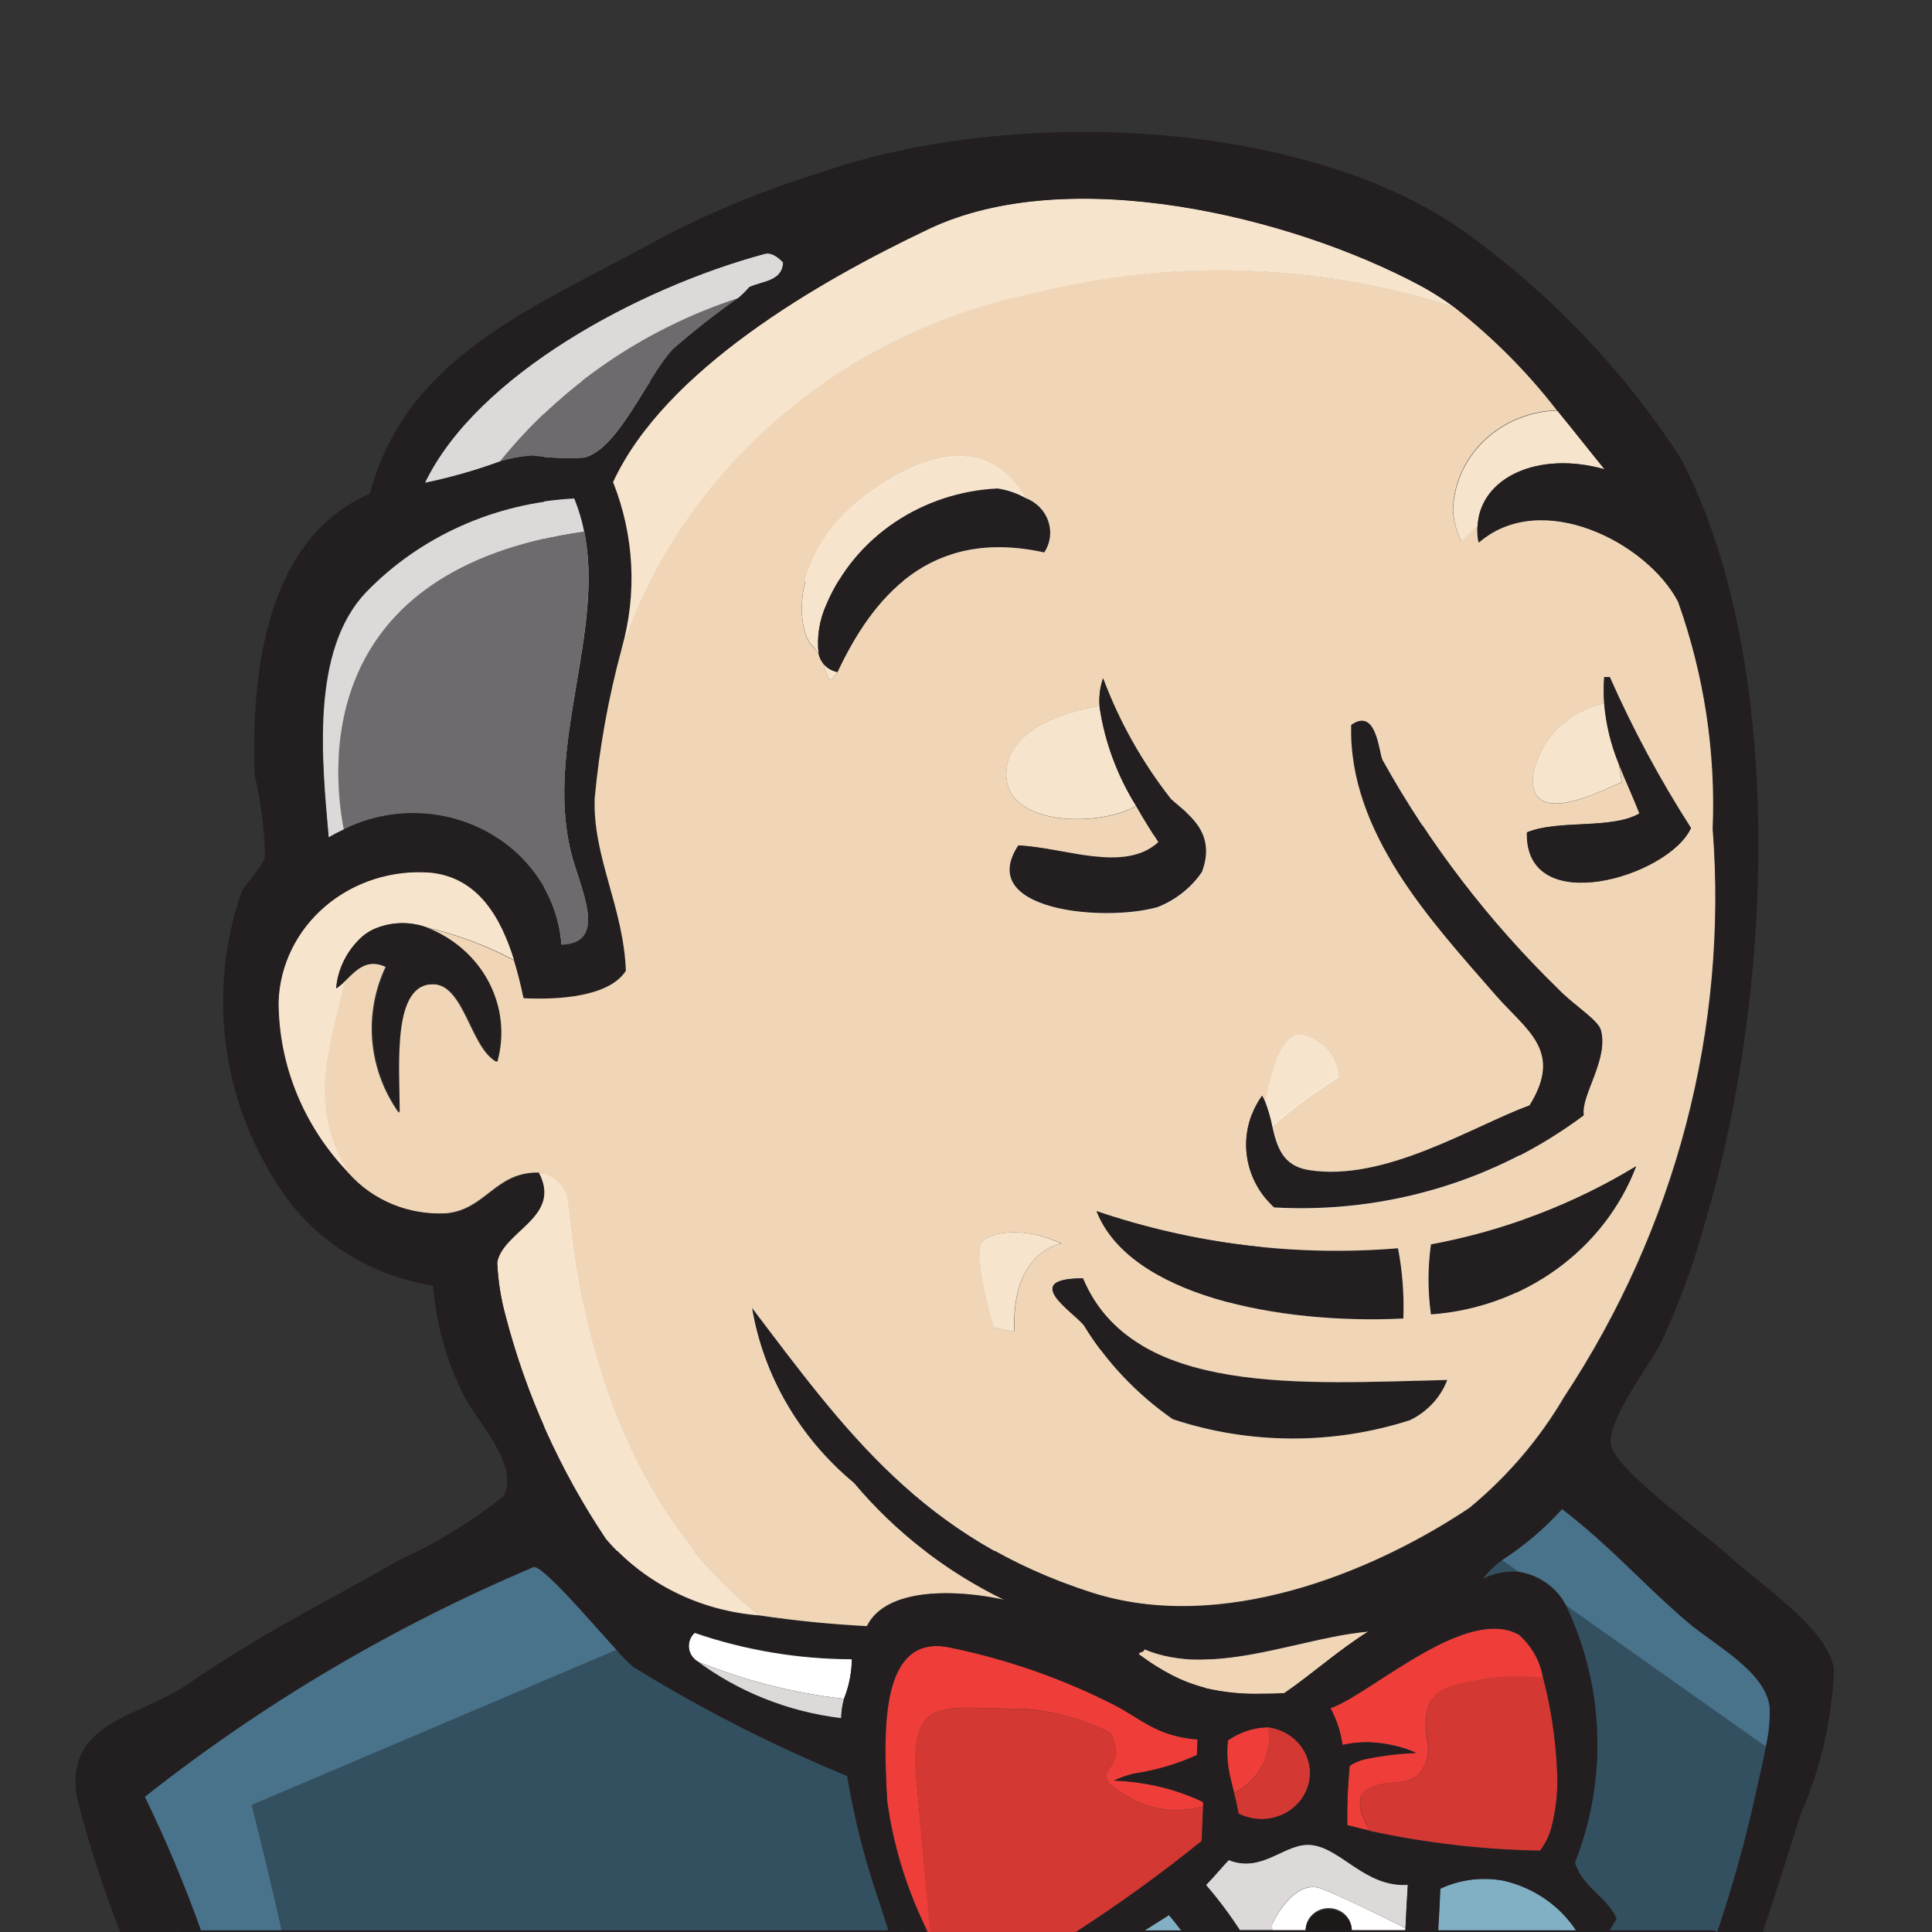<svg width="125" height="125" viewBox="0 0 125 125" fill="none" xmlns="http://www.w3.org/2000/svg">
<rect x="0" y="0" width="125" height="125" fill="#333333" stroke="none"/>
<g clip-path="url(#clip0_14_49)">
<path d="M51.835 55.292V37.59H67.416C68.901 37.59 70.332 37.714 71.71 37.961C73.087 38.209 74.307 38.65 75.367 39.286C76.426 39.922 77.274 40.806 77.911 41.936C78.546 43.067 78.865 44.516 78.865 46.282C78.865 49.462 77.911 51.759 76.002 53.172C74.095 54.586 71.657 55.292 68.689 55.292H51.835ZM35.193 24.658V100.342H71.869C75.261 100.342 78.564 99.918 81.78 99.07C84.995 98.222 87.857 96.915 90.366 95.148C92.874 93.381 94.871 91.102 96.355 88.311C97.839 85.519 98.581 82.216 98.581 78.4C98.581 73.665 97.432 69.62 95.136 66.263C92.839 62.906 89.358 60.557 84.694 59.214C88.086 57.589 90.648 55.504 92.38 52.96C94.111 50.416 94.977 47.236 94.977 43.42C94.977 39.887 94.394 36.919 93.228 34.516C92.061 32.114 90.418 30.188 88.298 28.739C86.179 27.291 83.635 26.248 80.666 25.612C77.699 24.976 74.413 24.658 70.809 24.658H35.193ZM51.835 87.41V66.634H69.96C73.564 66.634 76.462 67.464 78.653 69.125C80.843 70.786 81.939 73.559 81.939 77.446C81.939 79.425 81.603 81.05 80.932 82.322C80.26 83.594 79.359 84.601 78.228 85.343C77.098 86.085 75.79 86.615 74.307 86.933C72.822 87.251 71.268 87.41 69.643 87.41H51.835Z" fill="white"/>
<path d="M23.395 60.629C23.619 60.44 23.865 60.276 24.13 60.143C23.857 60.263 23.608 60.428 23.395 60.629Z" fill="#F0D6B7"/>
<path d="M36.737 77.857C37.006 79.653 37.813 95.618 49.138 104.516C51.439 104.857 53.757 105.088 56.083 105.207C57.338 102.648 61.965 102.844 64.982 103.501C61.199 101.663 57.873 99.078 55.226 95.917C51.703 92.99 49.368 88.982 48.627 84.588C54.67 92.564 59.665 99.517 70.653 103.04C78.97 105.693 88.681 101.825 95.07 97.555C97.531 95.523 99.602 93.098 101.189 90.389C108.434 79.421 111.803 66.536 110.806 53.617C111.01 48.628 110.25 43.646 108.564 38.918C106.533 35.045 99.669 31.581 95.652 35.079C95.586 34.733 95.562 34.381 95.581 34.03C94.939 34.601 94.549 35.019 94.549 35.019C94.216 34.371 94.03 33.663 94.002 32.942C94.06 31.262 94.787 29.666 96.035 28.478C97.284 27.29 98.962 26.598 100.727 26.544C98.817 24.068 96.589 21.829 94.097 19.877C85.354 17.035 75.924 16.705 66.986 18.93C60.79 20.197 55.053 22.993 50.352 27.035C45.65 31.078 42.148 36.226 40.198 41.964C39.343 45.131 38.761 48.359 38.459 51.616C38.32 55.387 40.324 58.675 40.476 62.779C39.405 64.459 36.132 64.668 33.868 64.553C33.702 63.756 33.5 62.937 33.258 62.139C31.475 61.193 29.568 60.476 27.587 60.006C29.324 60.682 30.742 61.939 31.575 63.539C32.408 65.14 32.599 66.975 32.11 68.699C30.438 67.791 30.039 63.794 28.075 63.679C25.269 63.517 25.78 68.866 25.793 71.996C24.822 70.621 24.234 69.033 24.085 67.382C23.936 65.73 24.23 64.07 24.942 62.557C23.668 61.964 22.951 62.817 22.252 63.483C21.256 67.902 19.799 71.472 22.529 75.938C23.309 76.799 24.286 77.478 25.385 77.922C26.485 78.365 27.677 78.562 28.869 78.497C31.411 78.258 32.034 75.835 34.805 75.861C35.316 75.938 35.785 76.177 36.136 76.54C36.486 76.902 36.698 77.366 36.737 77.857ZM65.65 86.162L64.305 85.902C64.305 85.902 62.897 81.21 63.574 80.331C63.933 79.875 65.906 79.188 68.667 80.451C68.649 80.455 65.376 80.975 65.65 86.162ZM91.232 91.882C86.248 93.49 80.842 93.469 75.872 91.822C73.534 90.192 71.575 88.12 70.12 85.736C69.425 84.882 65.964 82.716 70.066 82.711C73.281 90.389 84.323 89.502 93.635 89.293C93.206 90.414 92.347 91.336 91.232 91.882ZM92.577 85.057C92.366 83.552 92.366 82.028 92.577 80.523C97.295 79.646 101.797 77.931 105.847 75.469C104.838 78.112 103.049 80.421 100.694 82.121C98.34 83.82 95.519 84.837 92.572 85.049L92.577 85.057ZM104.933 50.622C104.112 50.883 98.791 53.873 99.203 50.102C99.412 48.991 99.959 47.964 100.777 47.147C101.595 46.33 102.647 45.76 103.803 45.508C103.764 44.94 103.764 44.37 103.803 43.802H104.157C105.649 47.178 107.405 50.444 109.412 53.57C107.99 56.718 98.652 59.499 98.804 53.851C100.822 52.998 104.305 53.681 106.094 52.61C105.672 51.514 105.197 50.477 104.749 49.385L104.933 50.622ZM81.678 70.883C81.758 71.02 81.827 71.163 81.884 71.31C82.292 69.147 83.045 66.618 84.341 66.989C84.971 67.156 85.528 67.51 85.931 67.999C86.334 68.489 86.563 69.088 86.583 69.71C85.072 70.64 83.65 71.693 82.332 72.858C82.624 74.138 82.978 75.417 84.677 75.707C89.636 76.514 95.406 72.82 98.974 71.531C101.185 67.983 98.782 66.677 96.791 64.395C92.711 59.703 87.242 53.919 87.439 46.907C89.089 45.768 89.232 48.643 89.465 49.168C92.493 54.621 96.333 59.629 100.866 64.037C101.826 65.035 103.408 65.995 103.583 66.656C104.09 68.58 102.265 70.883 102.476 72.159C96.795 76.414 89.671 78.539 82.453 78.13C81.439 77.205 80.804 75.967 80.66 74.637C80.516 73.308 80.874 71.973 81.669 70.87L81.678 70.883ZM90.456 80.783C90.741 82.276 90.855 83.793 90.797 85.309C82.678 85.693 73.079 83.782 70.949 78.361C77.192 80.489 83.844 81.311 90.452 80.77L90.456 80.783ZM71.375 43.896C72.417 46.69 73.894 49.32 75.755 51.697C76.778 52.644 78.759 53.796 77.777 56.428C77.082 57.447 76.079 58.241 74.899 58.705C71.357 59.699 63.103 58.91 65.897 54.709C68.824 54.837 72.765 56.517 74.953 54.495C74.527 53.847 74.016 53.041 73.509 52.145C71.268 53.493 65.108 53.553 65.108 50.102C65.108 46.468 71.111 45.691 71.111 45.691L71.156 45.794C71.089 45.15 71.162 44.499 71.371 43.883L71.375 43.896ZM56.921 31.407C62.279 27.93 64.991 29.914 66.336 32.208C66.683 32.339 66.996 32.54 67.252 32.798C67.508 33.056 67.701 33.364 67.819 33.701C67.936 34.038 67.974 34.395 67.93 34.747C67.886 35.1 67.761 35.439 67.564 35.74C60.131 34.094 56.437 38.7 54.182 43.478C53.603 44.476 53.572 43.768 53.24 42.898C53.111 42.723 53.018 42.526 52.967 42.318C52.855 42.128 52.716 41.955 52.554 41.801C51.478 40.748 50.918 35.301 56.921 31.407Z" fill="#F0D6B7"/>
<path d="M18.226 124.892H57.468C57.289 124.316 57.114 123.749 56.939 123.212C55.988 120.503 55.275 117.723 54.805 114.903C49.994 112.919 45.364 110.558 40.965 107.843C40.578 107.504 40.218 107.137 39.889 106.747L16.28 116.784C16.28 116.784 17.127 120 18.226 124.892Z" fill="#335061"/>
<path d="M32.348 29.858C33.029 29.659 33.731 29.533 34.442 29.483C35.551 29.628 36.673 29.67 37.791 29.607C40.005 29.082 41.879 24.356 43.552 22.594C44.895 21.419 46.303 20.315 47.77 19.284C41.649 21.29 36.285 24.968 32.348 29.858Z" fill="#6D6B6D"/>
<path d="M22.234 53.685C23.65 52.973 25.23 52.608 26.832 52.624C28.434 52.64 30.006 53.036 31.406 53.776C32.806 54.516 33.99 55.576 34.851 56.862C35.711 58.147 36.221 59.617 36.334 61.137C39.445 61.06 37.495 57.443 36.934 55.11C35.28 48.251 39.118 40.863 37.795 34.375C20.463 36.841 21.44 49.505 22.234 53.685Z" fill="#6D6B6D"/>
<path d="M49.456 16.426C41.297 18.627 30.842 24.266 27.488 31.24C29.143 30.898 30.767 30.436 32.348 29.858C36.285 24.968 41.649 21.29 47.77 19.284C48.025 19.064 48.263 18.828 48.483 18.576C49.344 18.179 50.617 18.209 50.667 16.977C50.295 16.597 49.9 16.307 49.456 16.426Z" fill="#DCD9D8"/>
<path d="M23.682 38.325C20.095 42.1 20.83 49.168 21.27 54.197C21.586 54.01 21.912 53.839 22.247 53.685C21.44 49.509 20.481 36.841 37.809 34.375C37.664 33.657 37.451 32.953 37.172 32.272C32.017 32.536 27.175 34.709 23.682 38.325Z" fill="#DCD9D8"/>
<path d="M36.737 77.857C36.701 77.373 36.496 76.914 36.155 76.552C35.814 76.191 35.356 75.948 34.854 75.861C36.356 78.71 32.541 79.606 32.164 81.641C32.214 82.84 32.402 84.03 32.725 85.189C34.053 90.276 36.241 95.123 39.203 99.543C40.421 100.97 41.932 102.147 43.643 103.002C45.354 103.857 47.229 104.372 49.156 104.516C37.813 95.623 37.006 79.653 36.737 77.857Z" fill="#F7E4CD"/>
<path d="M86.56 69.689C86.54 69.067 86.312 68.468 85.909 67.978C85.505 67.489 84.948 67.135 84.318 66.968C83.023 66.618 82.27 69.126 81.862 71.288C82.054 71.792 82.204 72.31 82.31 72.837C83.628 71.672 85.05 70.619 86.56 69.689Z" fill="#F7E4CD"/>
<path d="M99.199 50.093C98.786 53.864 104.13 50.874 104.928 50.614L104.736 49.394C104.226 48.146 103.911 46.834 103.799 45.499C102.643 45.751 101.59 46.321 100.772 47.138C99.954 47.955 99.407 48.983 99.199 50.093Z" fill="#F7E4CD"/>
<path d="M65.103 50.093C65.103 53.544 71.25 53.484 73.505 52.136C72.29 50.187 71.49 48.029 71.151 45.785L71.106 45.683C71.106 45.683 65.103 46.459 65.103 50.093Z" fill="#F7E4CD"/>
<path d="M22.301 63.491C22.131 63.664 21.944 63.82 21.741 63.956C21.848 62.69 22.438 61.506 23.399 60.625C23.612 60.425 23.859 60.262 24.13 60.143C24.673 59.892 25.265 59.75 25.868 59.727C26.471 59.703 27.073 59.798 27.636 60.006C29.617 60.476 31.524 61.193 33.307 62.139C32.442 59.307 30.958 56.752 27.892 56.432C26.659 56.335 25.419 56.478 24.247 56.852C23.075 57.225 21.994 57.822 21.072 58.605C20.149 59.388 19.404 60.342 18.88 61.407C18.357 62.473 18.067 63.629 18.028 64.805C18.029 68.923 19.653 72.891 22.579 75.925C19.844 71.48 21.306 67.91 22.301 63.491Z" fill="#F7E4CD"/>
<path d="M67.013 18.951C75.951 16.727 85.381 17.056 94.124 19.898C93.427 19.381 92.693 18.912 91.927 18.495C83.458 13.948 69.125 10.531 60.095 14.801C52.828 18.248 43 23.955 39.651 31.185C41.027 34.639 41.22 38.419 40.203 41.985C42.155 36.245 45.66 31.095 50.366 27.052C55.072 23.009 60.813 20.215 67.013 18.951Z" fill="#F7E4CD"/>
<path d="M94.016 32.963C94.043 33.685 94.23 34.392 94.563 35.041C94.563 35.041 94.953 34.614 95.594 34.051C95.733 30.92 99.472 29.137 103.807 30.357C102.812 29.137 101.803 27.845 100.754 26.565C98.987 26.616 97.306 27.306 96.054 28.495C94.802 29.684 94.073 31.282 94.016 32.963Z" fill="#F7E4CD"/>
<path d="M53.236 42.902C53.568 43.755 53.603 44.48 54.177 43.482C53.799 43.406 53.463 43.2 53.236 42.902Z" fill="#F7E4CD"/>
<path d="M52.967 42.322C52.837 41.22 53.013 40.105 53.478 39.089C54.382 36.966 55.904 35.134 57.866 33.808C59.828 32.481 62.148 31.716 64.552 31.603C65.184 31.698 65.792 31.905 66.345 32.213C65 29.918 62.31 27.947 56.93 31.411C50.931 35.305 51.474 40.752 52.568 41.793C52.726 41.951 52.86 42.129 52.967 42.322Z" fill="#F7E4CD"/>
<path d="M16.28 116.784L39.889 106.747C38.158 104.836 35.051 101.202 34.509 101.385C25.447 105.218 16.984 110.22 9.357 116.25C10.73 119.067 11.943 121.952 12.989 124.892H18.225C17.127 120 16.28 116.784 16.28 116.784Z" fill="#49728B"/>
<path d="M111.106 125.007C112.082 122.123 112.902 119.193 113.563 116.229C113.725 115.457 114.038 114.203 114.263 113.004L101.324 103.859C103.817 109.114 104.026 115.093 101.907 120.495C102.355 122.081 103.942 122.691 104.597 124.12C104.444 124.376 104.292 124.628 104.148 124.884H110.766C110.889 124.894 111.007 124.937 111.106 125.007Z" fill="#335061"/>
<path d="M95.939 102.14C96.647 101.786 97.446 101.63 98.244 101.688L97.177 100.933C96.708 101.28 96.292 101.686 95.939 102.14Z" fill="#335061"/>
<path d="M114.496 110.385C114.164 108.095 110.909 106.397 109.241 104.985C106.175 102.371 104.256 100.067 101.068 97.623C99.93 98.886 98.62 99.999 97.172 100.933L98.239 101.688C98.897 101.791 99.519 102.042 100.055 102.421C100.59 102.799 101.022 103.294 101.315 103.864L114.245 113.004C114.449 112.146 114.534 111.265 114.496 110.385Z" fill="#49728B"/>
<path d="M82.288 124.551C82.291 124.66 82.305 124.768 82.328 124.875H84.475C84.475 124.498 84.633 124.137 84.913 123.871C85.193 123.604 85.572 123.455 85.968 123.455C86.364 123.455 86.744 123.604 87.024 123.871C87.304 124.137 87.461 124.498 87.461 124.875H90.931V124.747C89.703 124.133 87.017 122.806 85.551 122.218C83.65 121.459 82.288 124.551 82.288 124.551Z" fill="white"/>
<path d="M82.287 124.551C82.287 124.551 83.632 121.437 85.56 122.214C87.004 122.802 89.689 124.129 90.94 124.743C90.985 123.805 91.03 122.866 91.093 121.928C88.322 122.094 86.784 119.543 84.843 119.347C83.148 119.172 81.705 121.203 79.508 120.324C79.001 120.853 78.544 121.429 78.028 121.949C78.827 122.876 79.559 123.852 80.221 124.871H82.355C82.323 124.766 82.3 124.659 82.287 124.551Z" fill="#DCD9D8"/>
<path d="M55.114 107.357C51.645 107.348 48.204 106.771 44.942 105.651C44.813 105.769 44.712 105.911 44.646 106.069C44.58 106.226 44.549 106.395 44.556 106.565C44.563 106.735 44.608 106.901 44.688 107.053C44.767 107.205 44.88 107.339 45.018 107.447C48.073 108.707 51.305 109.537 54.612 109.912C54.935 109.095 55.105 108.23 55.114 107.357Z" fill="white"/>
<path d="M54.424 111.196C54.429 110.764 54.491 110.334 54.608 109.916C51.301 109.542 48.069 108.711 45.013 107.451C47.733 109.492 50.987 110.787 54.424 111.196Z" fill="#DCD9D8"/>
<path d="M100.405 118.123C100.706 116.908 100.816 115.658 100.732 114.412C100.637 112.429 100.337 110.461 99.835 108.534C98.326 108.36 96.796 108.431 95.311 108.743C93.966 109.003 92.581 109.264 92.312 110.821C92.043 112.377 92.859 113.158 92.039 114.455C91.218 115.751 89.855 114.975 88.492 115.734C87.564 116.263 88.152 117.632 88.622 118.456C92.242 119.239 95.936 119.668 99.647 119.735C100.006 119.249 100.264 118.702 100.405 118.123Z" fill="#D33833"/>
<path d="M59.826 124.632C59.898 124.815 59.974 125.007 60.037 125.178C60.1 125.349 60.167 125.575 60.225 125.771L60.185 125.272L59.826 124.632Z" fill="#D33833"/>
<path d="M77.764 119.113C77.794 118.362 77.825 117.613 77.858 116.865C76.433 117.284 74.894 117.171 73.554 116.549C69.353 114.369 73.33 115.013 71.841 112.122C70.139 111.261 68.273 110.732 66.354 110.565C60.848 110.565 58.732 109.511 59.324 115.551C59.633 118.793 59.911 122.03 60.18 125.276C60.629 126.078 61.032 126.799 61.355 127.409C64.234 127.144 67.028 126.333 69.573 125.024C72.414 123.197 75.149 121.224 77.764 119.113Z" fill="#D33833"/>
<path d="M79.844 116.02C79.938 116.4 80.037 116.826 80.131 117.342C80.535 117.549 80.983 117.669 81.441 117.693C81.899 117.717 82.357 117.646 82.783 117.483C83.209 117.321 83.592 117.072 83.906 116.753C84.22 116.434 84.456 116.054 84.599 115.639C84.741 115.224 84.786 114.784 84.731 114.351C84.675 113.918 84.521 113.501 84.278 113.131C84.035 112.76 83.709 112.445 83.324 112.207C82.939 111.97 82.504 111.815 82.05 111.755C82.199 112.596 82.067 113.461 81.671 114.226C81.275 114.992 80.636 115.619 79.844 116.02Z" fill="#D33833"/>
<path d="M88.479 115.751C89.824 114.971 91.209 115.751 92.025 114.472C92.841 113.192 92.025 112.395 92.299 110.838C92.572 109.281 93.935 109.021 95.298 108.76C96.783 108.448 98.312 108.377 99.822 108.551C99.646 107.484 99.096 106.504 98.262 105.77C94.913 103.911 89.044 109.289 86.314 110.432L86.058 110.531C86.463 111.275 86.728 112.08 86.843 112.911C87.447 112.769 88.068 112.708 88.69 112.731C89.106 112.747 89.519 112.794 89.927 112.872C90.129 112.911 90.326 112.958 90.523 113.009C90.898 113.109 91.263 113.24 91.613 113.401C90.47 113.445 89.334 113.588 88.219 113.828C87.9 113.917 87.597 114.053 87.322 114.233C87.2 115.509 87.147 116.79 87.165 118.072C87.638 118.2 88.119 118.319 88.609 118.43C88.138 117.65 87.551 116.28 88.479 115.751Z" fill="#EF3D3A"/>
<path d="M59.324 115.547C58.746 109.507 60.848 110.56 66.354 110.56C68.273 110.727 70.139 111.257 71.841 112.117C73.33 115.009 69.353 114.365 73.554 116.545C74.894 117.166 76.433 117.279 77.858 116.86V116.592C76.567 115.975 75.18 115.557 73.751 115.355C73.2 115.275 72.645 115.224 72.088 115.201C72.506 115.01 72.943 114.858 73.393 114.749C74.8 114.539 76.169 114.135 77.454 113.55C77.454 113.213 77.481 112.876 77.495 112.544C77.194 112.521 76.895 112.482 76.598 112.429C76.33 112.381 76.065 112.318 75.805 112.241C75.347 112.103 74.906 111.922 74.487 111.699C73.689 111.273 73.002 110.778 72.133 110.326C68.739 108.593 65.104 107.328 61.337 106.568C57.208 105.817 57.172 111.281 57.347 115.308C57.347 115.734 57.383 116.127 57.405 116.502C57.785 119.305 58.607 122.037 59.844 124.606L60.198 125.246C59.916 122.03 59.633 118.788 59.324 115.547Z" fill="#EF3D3A"/>
<path d="M82.054 111.755C81.112 111.774 80.2 112.072 79.445 112.608C79.381 113.193 79.391 113.783 79.477 114.365C79.526 114.702 79.602 115.026 79.692 115.38L79.831 115.939V116.012C80.624 115.614 81.266 114.989 81.665 114.225C82.064 113.461 82.2 112.596 82.054 111.755Z" fill="#EF3D3A"/>
<path d="M53.478 39.089C53.013 40.105 52.837 41.22 52.967 42.322C53.018 42.53 53.111 42.727 53.24 42.902C53.468 43.2 53.803 43.406 54.182 43.482C56.423 38.705 60.131 34.098 67.564 35.744C67.761 35.443 67.886 35.104 67.93 34.752C67.974 34.399 67.936 34.042 67.819 33.705C67.701 33.368 67.508 33.06 67.252 32.802C66.996 32.544 66.683 32.343 66.336 32.213C65.783 31.905 65.175 31.698 64.543 31.603C62.14 31.718 59.823 32.484 57.862 33.81C55.902 35.136 54.381 36.968 53.478 39.089Z" fill="#231F20"/>
<path d="M98.786 53.86C98.643 59.507 107.972 56.726 109.394 53.578C107.387 50.452 105.631 47.187 104.139 43.81H103.785C103.746 44.379 103.746 44.949 103.785 45.517C103.897 46.851 104.213 48.163 104.722 49.411C105.148 50.503 105.641 51.544 106.067 52.636C104.287 53.689 100.795 53.02 98.786 53.86Z" fill="#231F20"/>
<path d="M74.944 54.483C72.756 56.504 68.815 54.824 65.888 54.696C63.094 58.897 71.348 59.686 74.89 58.693C76.07 58.228 77.073 57.434 77.768 56.415C78.75 53.783 76.769 52.631 75.746 51.684C73.885 49.307 72.408 46.677 71.366 43.883C71.158 44.495 71.084 45.141 71.147 45.781C71.486 48.024 72.286 50.182 73.5 52.132C74.011 53.028 74.518 53.834 74.944 54.483Z" fill="#231F20"/>
<path d="M82.435 78.122C89.653 78.53 96.777 76.405 102.458 72.15C102.247 70.87 104.072 68.567 103.565 66.648C103.39 65.986 101.808 65.027 100.848 64.029C96.315 59.621 92.475 54.612 89.447 49.159C89.21 48.635 89.066 45.747 87.421 46.899C87.224 53.902 92.693 59.695 96.773 64.387C98.764 66.669 101.167 67.974 98.956 71.523C95.37 72.803 89.618 76.509 84.659 75.699C82.96 75.422 82.606 74.142 82.314 72.85C82.208 72.323 82.058 71.805 81.866 71.301C81.809 71.154 81.74 71.012 81.66 70.875C80.867 71.975 80.511 73.306 80.653 74.633C80.795 75.96 81.426 77.196 82.435 78.122Z" fill="#231F20"/>
<path d="M24.13 60.143C23.874 60.274 23.634 60.432 23.417 60.616C22.456 61.497 21.866 62.682 21.758 63.948C21.962 63.812 22.149 63.656 22.319 63.483C23.005 62.817 23.722 61.96 25.009 62.557C24.298 64.07 24.003 65.73 24.152 67.382C24.301 69.033 24.889 70.621 25.86 71.996C25.86 68.87 25.336 63.521 28.142 63.679C30.106 63.794 30.505 67.791 32.178 68.699C32.661 66.972 32.464 65.136 31.625 63.536C30.785 61.937 29.36 60.685 27.618 60.015C27.058 59.808 26.46 59.713 25.86 59.735C25.26 59.757 24.671 59.896 24.13 60.143Z" fill="#231F20"/>
<path d="M92.581 80.51C92.37 82.015 92.37 83.54 92.581 85.044C95.531 84.832 98.353 83.814 100.709 82.112C103.065 80.41 104.854 78.097 105.861 75.451C101.808 77.917 97.302 79.633 92.581 80.51Z" fill="#231F20"/>
<path d="M90.797 85.309C90.855 83.786 90.739 82.261 90.452 80.762C83.845 81.306 77.193 80.489 70.949 78.365C73.079 83.79 82.678 85.701 90.797 85.309Z" fill="#231F20"/>
<path d="M70.066 82.707C65.964 82.707 69.425 84.882 70.12 85.731C71.576 88.118 73.536 90.192 75.876 91.822C80.846 93.469 86.252 93.49 91.236 91.882C92.353 91.335 93.211 90.407 93.639 89.284C84.323 89.498 73.281 90.38 70.066 82.707Z" fill="#231F20"/>
<path d="M101.96 124.892C100.902 123.284 99.226 122.132 97.289 121.68C95.895 121.413 94.448 121.593 93.173 122.192C93.137 123.045 93.092 123.962 93.034 124.888L101.96 124.892Z" fill="#81B0C4"/>
<path d="M88.56 105.566C85.484 105.826 81.866 107.157 78.463 107.353C78.154 107.353 77.844 107.378 77.54 107.378C77.235 107.378 76.93 107.378 76.643 107.336C76.047 107.286 75.458 107.177 74.885 107.012C74.599 106.928 74.317 106.828 74.043 106.713C74.043 106.935 73.724 106.854 73.675 107.037C74.056 107.319 74.424 107.575 74.782 107.801C75.141 108.027 75.495 108.227 75.85 108.411C76.524 108.758 77.239 109.03 77.979 109.221C79.175 109.505 80.405 109.634 81.637 109.605C82.086 109.605 82.588 109.605 83.103 109.567C84.964 108.274 86.614 106.768 88.56 105.566Z" fill="#F0D6B7"/>
<path d="M75.625 123.903L74.052 124.897H76.415C76.157 124.558 75.894 124.227 75.625 123.903Z" fill="#81B0C4"/>
<path d="M11.043 126.978V125.549C11.043 125.376 11.116 125.21 11.244 125.088C11.373 124.965 11.547 124.897 11.729 124.897H12.998C11.952 121.956 10.739 119.071 9.367 116.255C16.993 110.224 25.456 105.222 34.518 101.39C35.047 101.189 38.154 104.84 39.898 106.751C40.227 107.142 40.587 107.508 40.974 107.848C45.373 110.562 50.003 112.923 54.814 114.907C55.284 117.728 55.997 120.507 56.948 123.216C57.123 123.753 57.298 124.325 57.477 124.897H58.203C58.385 124.897 58.56 124.965 58.688 125.088C58.817 125.21 58.889 125.376 58.889 125.549V126.223H59.512C59.694 126.223 59.869 126.292 59.997 126.414C60.126 126.537 60.198 126.703 60.198 126.876V127.963H67.78V126.876C67.78 126.703 67.852 126.537 67.981 126.414C68.109 126.292 68.284 126.223 68.466 126.223H71.963V125.549C71.963 125.376 72.035 125.21 72.163 125.088C72.292 124.965 72.467 124.897 72.648 124.897H74.07L75.643 123.903C75.912 124.227 76.175 124.558 76.432 124.897H80.212C79.55 123.877 78.818 122.901 78.019 121.975C78.535 121.454 78.992 120.883 79.499 120.35C81.705 121.228 83.139 119.198 84.834 119.373C86.775 119.569 88.313 122.12 91.084 121.953C91.021 122.892 90.976 123.83 90.931 124.769V124.897H93.056C93.11 123.971 93.16 123.067 93.195 122.201C94.47 121.602 95.918 121.422 97.311 121.689C99.248 122.14 100.924 123.292 101.983 124.901H104.139C104.292 124.645 104.449 124.393 104.588 124.137C103.946 122.708 102.368 122.103 101.898 120.512C104.018 115.111 103.808 109.131 101.315 103.876C101.022 103.307 100.59 102.812 100.055 102.433C99.52 102.055 98.897 101.804 98.239 101.701C97.442 101.642 96.643 101.799 95.935 102.153C96.286 101.699 96.701 101.293 97.168 100.946C98.615 100.012 99.925 98.899 101.064 97.636C104.256 100.08 106.179 102.379 109.241 104.994C110.9 106.41 114.173 108.108 114.496 110.394C114.537 111.273 114.455 112.154 114.254 113.013C114.025 114.212 113.716 115.466 113.554 116.238C112.896 119.199 112.079 122.126 111.106 125.007C111.204 125.064 111.285 125.144 111.342 125.238C111.398 125.333 111.428 125.44 111.429 125.549V127.963H113.079C114.236 124.517 115.37 120.989 116.513 117.347C117.816 114.386 118.542 111.226 118.656 108.018C118.307 105.386 113.994 102.622 111.721 100.537C110.461 99.381 104.579 95.132 104.238 93.541C103.897 91.95 106.636 88.516 107.515 86.776C108.659 84.31 109.59 81.759 110.299 79.15C114.926 63.679 115.397 42.42 108.779 29.705C105.139 24.053 100.426 19.095 94.881 15.083C84.57 7.652 65.457 6.829 53.012 11.188C49.606 12.243 46.305 13.583 43.148 15.194C34.998 19.741 26.345 22.786 23.928 31.948C17.974 34.508 16.177 41.759 16.477 50.153C16.882 51.872 17.106 53.626 17.145 55.387C16.979 56.172 15.863 57.174 15.639 57.682C14.506 60.93 14.163 64.381 14.636 67.774C15.109 71.167 16.385 74.413 18.369 77.269C19.469 78.828 20.893 80.157 22.553 81.173C24.213 82.189 26.074 82.871 28.022 83.176C28.206 85.653 28.886 88.074 30.026 90.308C30.788 91.899 33.635 94.757 32.586 96.787C30.545 98.427 28.293 99.812 25.883 100.908C20.691 103.872 16.916 105.685 12.137 108.969C9.035 111.102 4.188 111.367 4.964 116.263C5.892 119.916 7.103 123.499 8.586 126.982C8.699 127.315 8.824 127.643 8.945 127.972H11.052L11.043 126.978ZM48.483 18.576C48.264 18.828 48.025 19.064 47.771 19.284C46.303 20.315 44.895 21.419 43.552 22.594C41.88 24.356 40.01 29.082 37.791 29.607C36.673 29.67 35.551 29.628 34.442 29.483C33.731 29.533 33.029 29.659 32.348 29.858C30.768 30.438 29.143 30.901 27.488 31.244C30.842 24.27 41.297 18.631 49.456 16.43C49.905 16.311 50.299 16.601 50.671 16.981C50.622 18.205 49.344 18.179 48.483 18.576ZM37.791 34.358C39.136 40.846 35.276 48.238 36.93 55.093C37.49 57.421 39.441 61.038 36.329 61.12C36.216 59.599 35.707 58.13 34.846 56.845C33.986 55.559 32.802 54.499 31.402 53.759C30.001 53.019 28.429 52.623 26.828 52.607C25.226 52.591 23.645 52.956 22.229 53.668C21.894 53.822 21.568 53.993 21.252 54.18C20.803 49.151 20.059 42.083 23.664 38.308C27.157 34.692 31.999 32.52 37.154 32.255C37.434 32.942 37.647 33.651 37.791 34.375V34.358ZM22.579 75.925C19.649 72.903 18.014 68.946 17.997 64.835C18.036 63.659 18.326 62.503 18.849 61.437C19.372 60.371 20.118 59.418 21.04 58.635C21.963 57.852 23.043 57.255 24.215 56.882C25.388 56.508 26.628 56.365 27.86 56.462C30.927 56.782 32.406 59.337 33.276 62.169C33.518 62.967 33.724 63.785 33.886 64.583C36.15 64.698 39.423 64.489 40.494 62.809C40.342 58.705 38.338 55.417 38.477 51.646C38.779 48.389 39.361 45.16 40.216 41.993C41.233 38.428 41.04 34.648 39.665 31.193C43.014 23.963 52.841 18.26 60.109 14.81C69.116 10.544 83.453 13.957 91.94 18.503C92.707 18.921 93.441 19.39 94.137 19.907C96.63 21.859 98.857 24.098 100.768 26.574C101.817 27.853 102.826 29.133 103.821 30.366C99.486 29.142 95.751 30.929 95.608 34.06C95.589 34.411 95.613 34.763 95.679 35.109C99.714 31.607 106.56 35.071 108.591 38.948C110.277 43.676 111.037 48.658 110.833 53.647C111.83 66.566 108.461 79.451 101.216 90.419C99.629 93.128 97.558 95.553 95.096 97.585C88.708 101.85 78.997 105.723 70.68 103.07C59.692 99.56 54.697 92.594 48.654 84.618C49.395 89.012 51.73 93.02 55.253 95.947C57.9 99.107 61.226 101.693 65.009 103.531C61.992 102.857 57.387 102.644 56.11 105.237C53.784 105.118 51.466 104.887 49.165 104.546C47.238 104.402 45.362 103.887 43.652 103.032C41.941 102.177 40.43 101 39.212 99.573C36.25 95.153 34.062 90.306 32.734 85.219C32.411 84.059 32.223 82.869 32.173 81.671C32.568 79.632 36.383 78.74 34.863 75.891C32.093 75.865 31.469 78.288 28.927 78.527C27.73 78.588 26.534 78.385 25.432 77.934C24.331 77.483 23.354 76.795 22.579 75.925ZM79.831 115.935L79.692 115.376C79.602 115.022 79.53 114.698 79.477 114.361C79.391 113.778 79.381 113.188 79.445 112.604C80.2 112.068 81.113 111.769 82.055 111.75C82.509 111.811 82.944 111.965 83.329 112.203C83.714 112.441 84.039 112.756 84.282 113.126C84.525 113.497 84.68 113.913 84.735 114.347C84.791 114.78 84.746 115.22 84.603 115.635C84.461 116.05 84.224 116.43 83.91 116.749C83.597 117.067 83.213 117.317 82.787 117.479C82.362 117.641 81.903 117.713 81.445 117.689C80.987 117.664 80.54 117.545 80.136 117.338C80.041 116.822 79.943 116.395 79.849 116.016L79.831 115.935ZM44.942 105.617C48.204 106.737 51.646 107.314 55.114 107.323C55.106 108.197 54.936 109.064 54.612 109.882C54.496 110.3 54.434 110.73 54.428 111.162C50.988 110.749 47.732 109.448 45.013 107.4C44.881 107.292 44.774 107.159 44.699 107.01C44.623 106.861 44.581 106.699 44.574 106.534C44.567 106.368 44.596 106.203 44.66 106.049C44.723 105.895 44.819 105.755 44.942 105.638V105.617ZM77.97 109.195C77.23 109.004 76.515 108.732 75.841 108.385C75.491 108.206 75.137 108.001 74.774 107.775C74.41 107.549 74.047 107.293 73.666 107.012C73.716 106.828 74.02 106.909 74.034 106.687C74.308 106.803 74.59 106.903 74.877 106.986C75.449 107.151 76.038 107.26 76.634 107.31C76.934 107.336 77.235 107.348 77.531 107.353C77.827 107.357 78.145 107.353 78.454 107.327C81.857 107.131 85.475 105.8 88.551 105.54C86.609 106.747 84.964 108.253 83.09 109.541C82.575 109.567 82.086 109.579 81.624 109.579C80.394 109.615 79.165 109.493 77.97 109.217V109.195ZM69.577 125.003C67.033 126.312 64.239 127.122 61.359 127.388C60.651 127.23 60.463 126.534 60.225 125.745C60.167 125.549 60.109 125.353 60.037 125.152C59.965 124.952 59.902 124.79 59.826 124.606C58.589 122.037 57.767 119.305 57.387 116.502C57.387 116.127 57.347 115.726 57.329 115.308C57.154 111.281 57.19 105.817 61.319 106.568C65.087 107.328 68.721 108.593 72.115 110.326C72.985 110.778 73.671 111.285 74.469 111.699C74.888 111.922 75.329 112.103 75.787 112.241C76.047 112.318 76.312 112.381 76.58 112.429C76.877 112.482 77.176 112.521 77.477 112.544C77.477 112.876 77.45 113.213 77.437 113.55C76.151 114.135 74.783 114.539 73.375 114.749C72.925 114.858 72.488 115.01 72.07 115.201C72.627 115.224 73.182 115.275 73.733 115.355C75.163 115.557 76.549 115.975 77.84 116.592V116.86C77.81 117.611 77.779 118.36 77.746 119.108C75.138 121.22 72.411 123.195 69.577 125.024V125.003ZM88.609 118.451C88.119 118.341 87.638 118.221 87.165 118.093C87.147 116.812 87.2 115.53 87.322 114.254C87.597 114.075 87.899 113.938 88.219 113.849C89.334 113.609 90.47 113.467 91.613 113.422C91.263 113.261 90.898 113.13 90.523 113.03C90.331 112.979 90.129 112.932 89.927 112.894C89.52 112.809 89.106 112.754 88.69 112.731C88.077 112.705 87.462 112.759 86.865 112.894C86.751 112.063 86.485 111.258 86.081 110.513L86.336 110.415C89.066 109.272 94.935 103.893 98.284 105.753C99.118 106.487 99.668 107.467 99.844 108.534C100.346 110.461 100.646 112.429 100.741 114.412C100.825 115.658 100.715 116.908 100.414 118.123C100.27 118.707 100.008 119.259 99.642 119.748C95.928 119.681 92.231 119.252 88.609 118.468V118.451Z" fill="#231F20"/>
<path d="M68.649 80.455C65.888 79.175 63.915 79.879 63.556 80.335C62.875 81.189 64.287 85.906 64.287 85.906L65.632 86.166C65.376 80.975 68.649 80.455 68.649 80.455Z" fill="#F7E4CD"/>
<path d="M85.968 123.532C85.583 123.532 85.213 123.674 84.935 123.927C84.657 124.181 84.493 124.526 84.475 124.892H87.461C87.444 124.526 87.279 124.181 87.001 123.927C86.723 123.674 86.353 123.532 85.968 123.532Z" fill="#1D1919"/>
<path d="M11.729 127.631H58.203C58.385 127.631 58.559 127.562 58.688 127.44C58.817 127.317 58.889 127.151 58.889 126.978V125.549C58.889 125.376 58.817 125.21 58.688 125.088C58.559 124.965 58.385 124.897 58.203 124.897H11.729C11.547 124.897 11.373 124.965 11.244 125.088C11.116 125.21 11.043 125.376 11.043 125.549V126.978C11.043 127.151 11.116 127.317 11.244 127.44C11.373 127.562 11.547 127.631 11.729 127.631Z" fill="#231F20"/>
<path d="M71.949 126.978C71.949 127.151 72.021 127.317 72.15 127.44C72.278 127.562 72.453 127.631 72.635 127.631H110.743C110.925 127.631 111.099 127.562 111.228 127.44C111.357 127.317 111.429 127.151 111.429 126.978V125.549C111.428 125.44 111.398 125.333 111.342 125.238C111.285 125.144 111.204 125.064 111.106 125.007C110.999 124.938 110.873 124.899 110.743 124.897H72.635C72.453 124.897 72.278 124.965 72.15 125.088C72.021 125.21 71.949 125.376 71.949 125.549V126.978Z" fill="#231F20"/>
</g>
<defs>
<clipPath id="clip0_14_49">
<rect width="125" height="125" fill="white"/>
</clipPath>
</defs>
</svg>
